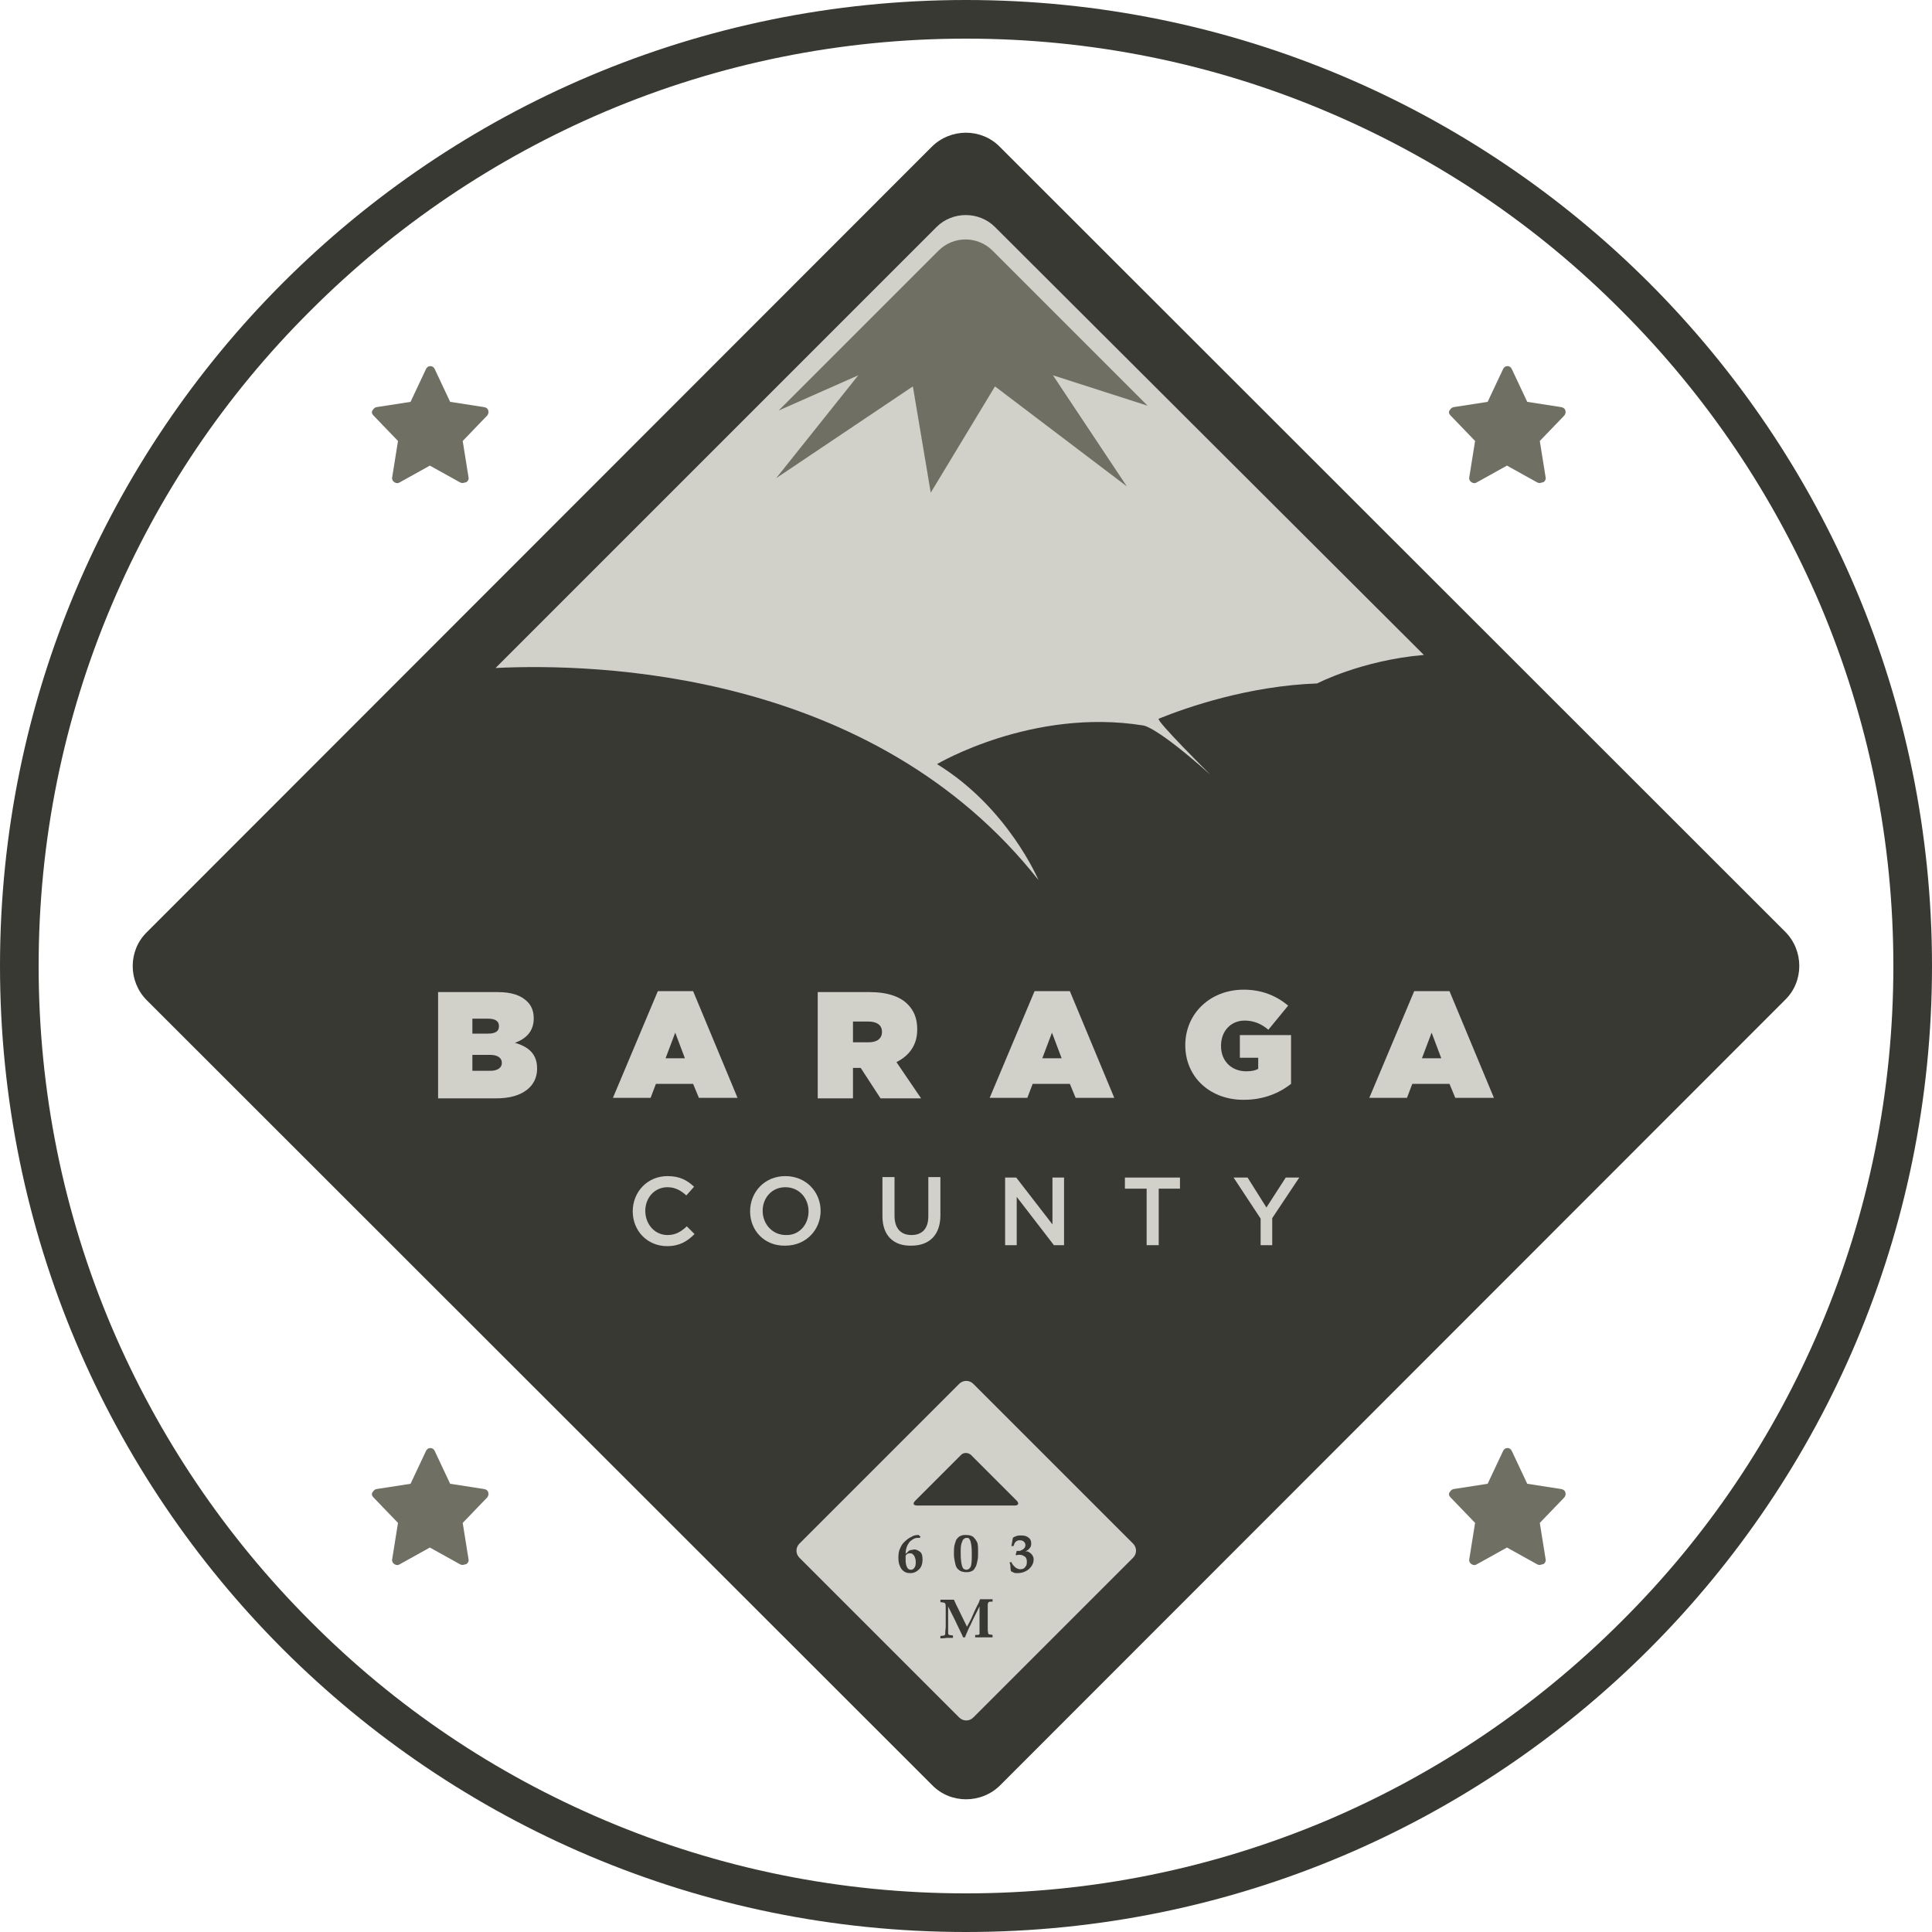 <?xml version="1.0" encoding="utf-8"?>
<!-- Generator: Adobe Illustrator 17.1.0, SVG Export Plug-In . SVG Version: 6.00 Build 0)  -->
<!DOCTYPE svg PUBLIC "-//W3C//DTD SVG 1.1//EN" "http://www.w3.org/Graphics/SVG/1.1/DTD/svg11.dtd">
<svg version="1.1" id="Layer_1" xmlns="http://www.w3.org/2000/svg" xmlns:xlink="http://www.w3.org/1999/xlink" x="0px" y="0px"
	 viewBox="0 0 400 400" enable-background="new 0 0 400 400" xml:space="preserve">
<g>
	<path fill="#393933" d="M-703.1-36.9l-0.5-1.5h-3.7l-0.5,1.5h-2.1l3.3-8.6h2.3l3.3,8.6H-703.1z M-705.4-43.7l-1.3,3.7h2.7
		L-705.4-43.7z"/>
	<path fill="#393933" d="M-682.4-36.9l-1.7-3.1h-1.3v3.1h-1.8v-8.6h4c1.8,0,2.9,1.2,2.9,2.8c0,1.5-1,2.3-1.9,2.6l1.9,3.3H-682.4z
		 M-682.2-42.8c0-0.7-0.6-1.2-1.3-1.2h-1.9v2.3h1.9C-682.7-41.6-682.2-42-682.2-42.8z"/>
	<path fill="#393933" d="M-666-36.9v-8.6h6.1v1.6h-4.3v1.8h4.2v1.6h-4.2v2h4.3v1.6H-666z"/>
	<path fill="#393933" d="M-639.6-36.9l-4.1-5.6v5.6h-1.8v-8.6h1.9l4,5.4v-5.4h1.8v8.6H-639.6z"/>
	<path fill="#393933" d="M-617.2-36.9l-0.5-1.5h-3.7l-0.5,1.5h-2.1l3.3-8.6h2.3l3.3,8.6H-617.2z M-619.6-43.7L-621-40h2.7
		L-619.6-43.7z"/>
	<path fill="#393933" d="M-602.3-41.2c0-2.6,2-4.5,4.6-4.5c1.9,0,3,1,3.6,2.1l-1.6,0.8c-0.4-0.7-1.1-1.3-2-1.3
		c-1.6,0-2.7,1.2-2.7,2.8c0,1.6,1.1,2.8,2.7,2.8c0.9,0,1.7-0.5,2-1.3l1.6,0.8c-0.6,1.1-1.7,2.1-3.6,2.1
		C-600.3-36.8-602.3-38.6-602.3-41.2z"/>
</g>
<path fill="#393933" d="M200,8c25.9,0,51.1,5.1,74.7,15.1c22.9,9.7,43.4,23.5,61,41.2c17.6,17.6,31.5,38.2,41.2,61
	c10,23.7,15.1,48.8,15.1,74.7s-5.1,51.1-15.1,74.7c-9.7,22.9-23.5,43.4-41.2,61c-17.6,17.6-38.2,31.5-61,41.2
	c-23.7,10-48.8,15.1-74.7,15.1s-51.1-5.1-74.7-15.1c-22.9-9.7-43.4-23.5-61-41.2c-17.6-17.6-31.5-38.2-41.2-61
	C13.1,251.1,8,225.9,8,200s5.1-51.1,15.1-74.7c9.7-22.9,23.5-43.4,41.2-61c17.6-17.6,38.2-31.5,61-41.2C148.9,13.1,174.1,8,200,8
	 M200,0C89.5,0,0,89.5,0,200s89.5,200,200,200s200-89.5,200-200S310.5,0,200,0L200,0z"/>
<g>
	<path fill="#393933" d="M369.6,192.9c3.9,3.9,3.9,10.3,0,14.1L207.1,369.6c-3.9,3.9-10.3,3.9-14.1,0L30.4,207.1
		c-3.9-3.9-3.9-10.3,0-14.1L192.9,30.4c3.9-3.9,10.3-3.9,14.1,0L369.6,192.9z"/>
</g>
<g>
	<path fill="#D1D0C9" d="M234.6,319.6c0.8,0.8,0.8,2.1,0,2.9l-33.1,33.1c-0.8,0.8-2.1,0.8-2.9,0l-33.1-33.1c-0.8-0.8-0.8-2.1,0-2.9
		l33.1-33.1c0.8-0.8,2.1-0.8,2.9,0L234.6,319.6z"/>
</g>
<g>
	<path fill="#393933" d="M189.9,311.7c-0.8,0-1-0.4-0.4-1l9.5-9.5c0.5-0.5,1.4-0.5,2,0l9.5,9.5c0.5,0.5,0.4,1-0.4,1L189.9,311.7z"/>
</g>
<g>
	<path fill="#6F6F63" d="M95.8,100c-0.2,0-0.3,0-0.5-0.1L89,96.4l-6.3,3.5c-0.3,0.2-0.7,0.2-1.1-0.1c-0.3-0.2-0.5-0.6-0.4-1l1.2-7.5
		l-5.1-5.3c-0.3-0.3-0.4-0.7-0.2-1s0.4-0.6,0.8-0.7l7.1-1.1l3.2-6.8c0.2-0.4,0.5-0.6,0.9-0.6s0.7,0.2,0.9,0.6l3.2,6.8l7.1,1.1
		c0.4,0.1,0.7,0.3,0.8,0.7s0,0.7-0.2,1l-5.1,5.3l1.2,7.5c0.1,0.4-0.1,0.8-0.4,1C96.2,99.9,96,100,95.8,100z"/>
	<path fill="#6F6F63" d="M318.8,100c-0.2,0-0.3,0-0.5-0.1l-6.3-3.5l-6.3,3.5c-0.3,0.2-0.7,0.2-1.1-0.1c-0.3-0.2-0.5-0.6-0.4-1
		l1.2-7.5l-5.1-5.3c-0.3-0.3-0.4-0.7-0.2-1s0.4-0.6,0.8-0.7l7.1-1.1l3.2-6.8c0.2-0.4,0.5-0.6,0.9-0.6s0.7,0.2,0.9,0.6l3.2,6.8
		l7.1,1.1c0.4,0.1,0.7,0.3,0.8,0.7s0,0.7-0.2,1l-5.1,5.3l1.2,7.5c0.1,0.4-0.1,0.8-0.4,1C319.2,99.9,319,100,318.8,100z"/>
	<path fill="#6F6F63" d="M95.8,324c-0.2,0-0.3,0-0.5-0.1l-6.3-3.5l-6.3,3.5c-0.3,0.2-0.7,0.2-1.1-0.1c-0.3-0.2-0.5-0.6-0.4-1
		l1.2-7.5l-5.1-5.3c-0.3-0.3-0.4-0.7-0.2-1s0.4-0.6,0.8-0.7l7.1-1.1l3.2-6.8c0.2-0.4,0.5-0.6,0.9-0.6s0.7,0.2,0.9,0.6l3.2,6.8
		l7.1,1.1c0.4,0.1,0.7,0.3,0.8,0.7s0,0.7-0.2,1l-5.1,5.3l1.2,7.5c0.1,0.4-0.1,0.8-0.4,1C96.2,323.9,96,324,95.8,324z"/>
	<path fill="#6F6F63" d="M318.8,324c-0.2,0-0.3,0-0.5-0.1l-6.3-3.5l-6.3,3.5c-0.3,0.2-0.7,0.2-1.1-0.1c-0.3-0.2-0.5-0.6-0.4-1
		l1.2-7.5l-5.1-5.3c-0.3-0.3-0.4-0.7-0.2-1s0.4-0.6,0.8-0.7l7.1-1.1l3.2-6.8c0.2-0.4,0.5-0.6,0.9-0.6s0.7,0.2,0.9,0.6l3.2,6.8
		l7.1,1.1c0.4,0.1,0.7,0.3,0.8,0.7s0,0.7-0.2,1l-5.1,5.3l1.2,7.5c0.1,0.4-0.1,0.8-0.4,1C319.2,323.9,319,324,318.8,324z"/>
</g>
<path fill="#D1D0C9" d="M206,47c-3.3-3.3-8.8-3.3-12.1,0l-91.3,91.3c20.6-1,78.1,0.4,112.4,43.9c0,0-6.3-15-21-24
	c0,0,19.7-11.7,42.7-8c0,0,2.6,0.1,13.9,10.2c0,0-11.4-11.3-10.7-11.6c5.9-2.4,18.7-6.8,32.8-7.3c0,0,9.2-4.8,22.1-5.9L206,47z"/>
<path fill="#6F6F63" d="M205.5,51.9c-3.1-3.1-8.1-3.1-11.2,0L161.2,85l16.5-7.3l-17,21.3L189,80l3.7,22L206,80l27.3,20.7l-15.3-23
	l19.6,6.3L205.5,51.9z"/>
<g>
	<path fill="#D1D0C9" d="M90.7,205.4H103c3,0,4.9,0.7,6.2,2c0.8,0.8,1.3,1.9,1.3,3.4v0.1c0,2.6-1.6,4.2-3.9,5
		c2.8,0.8,4.6,2.3,4.6,5.3v0.1c0,3.5-2.9,6.1-8.4,6.1H90.7V205.4z M101,214c1.6,0,2.3-0.5,2.3-1.5v-0.1c0-1-0.8-1.5-2.3-1.5h-3.2
		v3.1H101z M101.5,221.7c1.6,0,2.4-0.7,2.4-1.6v-0.1c0-0.9-0.8-1.6-2.4-1.6h-3.7v3.3H101.5z"/>
	<path fill="#D1D0C9" d="M136.2,205.2h7.3l9.2,22.1h-8l-1.2-2.9h-7.7l-1.1,2.9h-7.8L136.2,205.2z M141.8,219.1l-2-5.3l-2,5.3H141.8z
		"/>
	<path fill="#D1D0C9" d="M169.3,205.4H180c3.9,0,6.4,1,7.9,2.5c1.3,1.3,2,2.9,2,5.2v0.1c0,3.2-1.7,5.4-4.3,6.7l5.1,7.5h-8.4
		l-4.1-6.3h-1.6v6.3h-7.3V205.4z M179.8,215.8c1.8,0,2.8-0.8,2.8-2.1v-0.1c0-1.4-1.1-2.1-2.8-2.1h-3.2v4.3H179.8z"/>
	<path fill="#D1D0C9" d="M214.2,205.2h7.3l9.2,22.1h-8l-1.2-2.9h-7.7l-1.1,2.9h-7.8L214.2,205.2z M219.8,219.1l-2-5.3l-2,5.3H219.8z
		"/>
	<path fill="#D1D0C9" d="M245.4,216.4L245.4,216.4c0-6.6,5.2-11.5,12.1-11.5c3.8,0,6.8,1.3,9.2,3.3l-4.1,5c-1.4-1.2-3-1.9-4.9-1.9
		c-2.9,0-4.9,2.2-4.9,5.2v0.1c0,3.1,2.2,5.2,5.2,5.2c1.3,0,1.9-0.2,2.5-0.5V219h-3.8v-4.7h10.6v10.1c-2.4,1.9-5.7,3.3-9.7,3.3
		C250.8,227.8,245.4,223.2,245.4,216.4z"/>
	<path fill="#D1D0C9" d="M292.8,205.2h7.3l9.2,22.1h-8l-1.2-2.9h-7.7l-1.1,2.9h-7.8L292.8,205.2z M298.4,219.1l-2-5.3l-2,5.3H298.4z
		"/>
</g>
<g>
	<path fill="#D1D0C9" d="M131,250.8L131,250.8c0-4,3-7.3,7.2-7.3c2.6,0,4.1,0.9,5.5,2.2l-1.6,1.8c-1.1-1-2.3-1.7-3.9-1.7
		c-2.7,0-4.6,2.2-4.6,4.9v0c0,2.7,1.9,5,4.6,5c1.7,0,2.8-0.7,4-1.8l1.6,1.6c-1.5,1.5-3.1,2.5-5.7,2.5C134,258,131,254.8,131,250.8z"
		/>
	<path fill="#D1D0C9" d="M155.3,250.8L155.3,250.8c0-4,3-7.3,7.3-7.3c4.3,0,7.3,3.3,7.3,7.2v0c0,3.9-3,7.2-7.3,7.2
		C158.3,258,155.3,254.8,155.3,250.8z M167.4,250.8L167.4,250.8c0-2.8-2-5-4.8-5c-2.8,0-4.7,2.2-4.7,4.9v0c0,2.7,2,5,4.8,5
		C165.5,255.8,167.4,253.5,167.4,250.8z"/>
	<path fill="#D1D0C9" d="M182.7,251.8v-8.1h2.5v8c0,2.6,1.3,4,3.5,4c2.2,0,3.5-1.3,3.5-3.9v-8.1h2.5v7.9c0,4.2-2.4,6.3-6,6.3
		C185.1,258,182.7,255.9,182.7,251.8z"/>
	<path fill="#D1D0C9" d="M208.1,243.8h2.3l7.5,9.7v-9.7h2.4v14h-2.1l-7.7-10v10h-2.4V243.8z"/>
	<path fill="#D1D0C9" d="M237.3,246.1h-4.4v-2.3h11.4v2.3h-4.4v11.7h-2.5V246.1z"/>
	<path fill="#D1D0C9" d="M261,252.3l-5.6-8.5h2.9l3.9,6.2l4-6.2h2.8l-5.6,8.4v5.6H261V252.3z"/>
</g>
<g>
	<path fill="#393933" d="M190.2,317.8l0.4,0.4l-0.2,0.2c-0.1,0-0.3,0-0.4,0c-0.4,0-0.7,0.1-1,0.3c-0.3,0.2-0.6,0.4-0.8,0.7
		c-0.2,0.3-0.4,0.6-0.5,1c-0.1,0.3-0.2,0.7-0.2,1.3c0.5-0.4,0.7-0.7,0.8-0.7c0.1,0,0.2-0.1,0.4-0.1c0.2,0,0.4-0.1,0.6-0.1
		c0.4,0,0.8,0.2,1.2,0.5c0.4,0.3,0.5,0.9,0.5,1.6c0,0.8-0.2,1.5-0.7,2c-0.5,0.5-1.1,0.8-1.8,0.8c-0.6,0-1-0.1-1.4-0.4
		c-0.4-0.3-0.6-0.6-0.8-1.1c-0.2-0.4-0.3-1-0.3-1.7c0-0.8,0.1-1.5,0.4-2c0.2-0.5,0.5-1,1-1.4c0.4-0.4,0.8-0.7,1.3-0.9
		C189.1,317.9,189.6,317.8,190.2,317.8z M187.5,323c0,0.6,0.1,1.1,0.3,1.5c0.2,0.4,0.5,0.5,0.8,0.5c0.3,0,0.5-0.1,0.7-0.4
		c0.2-0.2,0.3-0.6,0.3-1.2c0-0.4-0.1-0.8-0.2-1c-0.1-0.3-0.2-0.4-0.4-0.6s-0.4-0.2-0.6-0.2c-0.2,0-0.4,0-0.5,0.1
		c-0.2,0.1-0.3,0.2-0.4,0.4C187.5,322.4,187.5,322.6,187.5,323z"/>
	<path fill="#393933" d="M197.5,321.8c0-0.7,0-1.3,0.1-1.8c0.1-0.4,0.2-0.7,0.3-1s0.3-0.5,0.5-0.7c0.2-0.2,0.4-0.3,0.7-0.4
		c0.3-0.1,0.6-0.1,0.9-0.1c0.6,0,1.1,0.1,1.5,0.4c0.3,0.3,0.6,0.7,0.8,1.1s0.2,1.2,0.2,2.1c0,0.6,0,1.2-0.1,1.6
		c-0.1,0.5-0.2,0.9-0.3,1.2c-0.2,0.3-0.3,0.6-0.5,0.8c-0.2,0.2-0.4,0.3-0.7,0.4s-0.6,0.1-0.9,0.1c-0.4,0-0.8-0.1-1.1-0.2
		c-0.3-0.2-0.6-0.4-0.8-0.7s-0.3-0.7-0.4-1.2S197.5,322.4,197.5,321.8z M198.9,321c0,0.8,0,1.6,0.1,2.3c0.1,0.7,0.2,1.1,0.4,1.4
		c0.2,0.2,0.4,0.3,0.7,0.3c0.3,0,0.6-0.2,0.8-0.5c0.2-0.3,0.3-1.1,0.3-2.3c0-0.8,0-1.6-0.1-2.3c-0.1-0.4-0.1-0.7-0.2-0.9
		s-0.2-0.4-0.3-0.5c-0.1-0.1-0.3-0.1-0.5-0.1c-0.2,0-0.4,0.1-0.5,0.2c-0.2,0.1-0.3,0.3-0.4,0.6C199,319.6,198.9,320.2,198.9,321z"/>
	<path fill="#393933" d="M209.3,325.3c0-0.2-0.1-0.4-0.1-0.9s-0.1-0.7-0.2-0.9l0.4-0.1c0.1,0.3,0.3,0.6,0.5,0.8s0.4,0.4,0.6,0.5
		s0.5,0.2,0.7,0.2c0.4,0,0.8-0.1,1-0.4c0.3-0.3,0.4-0.6,0.4-1.1c0-0.5-0.1-0.9-0.4-1.1c-0.3-0.2-0.6-0.4-1.1-0.4
		c-0.2,0-0.4,0-0.7,0.1l-0.1-0.1l0-0.1l0.1-0.3l0.1-0.4l0.1,0l0.4,0c0.2,0,0.4-0.1,0.6-0.2c0.2-0.1,0.4-0.3,0.5-0.4s0.2-0.4,0.2-0.6
		c0-0.3-0.1-0.5-0.3-0.7c-0.2-0.2-0.5-0.3-0.8-0.3c-0.2,0-0.4,0-0.6,0.1c-0.2,0.1-0.3,0.2-0.4,0.3c-0.1,0.1-0.2,0.3-0.3,0.6
		c0,0.1-0.1,0.2-0.1,0.2l-0.4,0l0.2-1.1c0-0.2,0.1-0.4,0.1-0.6c0.2-0.2,0.5-0.3,0.8-0.4s0.6-0.1,1-0.1c0.7,0,1.2,0.2,1.5,0.5
		c0.4,0.3,0.5,0.7,0.5,1.2c0,0.4-0.1,0.7-0.3,0.9c-0.2,0.3-0.5,0.5-0.9,0.7c0.1,0,0.2,0,0.3,0c0.2,0,0.4,0.1,0.5,0.2
		c0.2,0.1,0.3,0.2,0.5,0.4c0.1,0.1,0.2,0.3,0.3,0.5c0.1,0.2,0.1,0.4,0.1,0.6c0,0.7-0.3,1.3-0.9,1.9c-0.7,0.6-1.5,0.9-2.5,0.9
		c-0.3,0-0.5,0-0.7-0.1C209.7,325.5,209.5,325.4,209.3,325.3z"/>
	<path fill="#393933" d="M194.7,339.2v-0.5c0.4,0,0.7-0.1,0.8-0.1c0,0,0.1,0,0.1-0.1c0,0,0.1-0.1,0.1-0.2c0-0.2,0-0.7,0.1-1.4
		c0-0.4,0-1,0-1.8c0-0.8,0-1.4,0-2c0-0.6,0-0.9-0.1-1.1c0-0.1,0-0.1-0.1-0.1c0,0-0.1,0-0.2-0.1c-0.2,0-0.5-0.1-0.7-0.1v-0.5
		c0.8,0,1.3,0,1.6,0c0.4,0,0.8,0,1.2,0l0.5,1.1l0.4,0.8l1.8,3.7c0.4-0.7,0.7-1.3,0.9-1.7l0.7-1.6c0.4-0.9,0.7-1.4,0.8-1.6
		c0.1-0.2,0.2-0.5,0.3-0.8c0.5,0,0.8,0,0.9,0l1.7,0v0.5h-0.1c-0.4,0-0.6,0-0.7,0.1c-0.1,0.1-0.2,0.3-0.2,0.5c0,0.3,0,0.5,0,0.7
		l0,1.6v2c0,0.5,0,0.8,0,0.8c0,0.5,0.1,0.8,0.1,0.9c0,0.1,0,0.1,0.1,0.1c0,0,0.1,0.1,0.1,0.1c0.1,0,0.3,0,0.7,0.1v0.5l-1.8,0l-1.8,0
		v-0.5c0.5,0,0.7,0,0.8-0.1c0.1,0,0.1-0.1,0.1-0.3s0-0.6,0-1.4v-4.1l-1.3,2.6l-0.6,1.3c-0.2,0.3-0.4,0.8-0.7,1.5
		c-0.2,0.4-0.3,0.7-0.4,1h-0.4c-0.1-0.3-0.3-0.7-0.6-1.3c-0.4-0.9-0.8-1.6-1-2.1l-1.5-3v2.8c0,0.5,0,1,0,1.7c0,0.6,0,1,0,1.1
		c0,0.1,0,0.1,0.1,0.2s0.1,0.1,0.2,0.1s0.3,0.1,0.7,0.1v0.5c-0.4,0-0.9,0-1.3,0C195.5,339.2,195,339.2,194.7,339.2z"/>
</g>
</svg>

